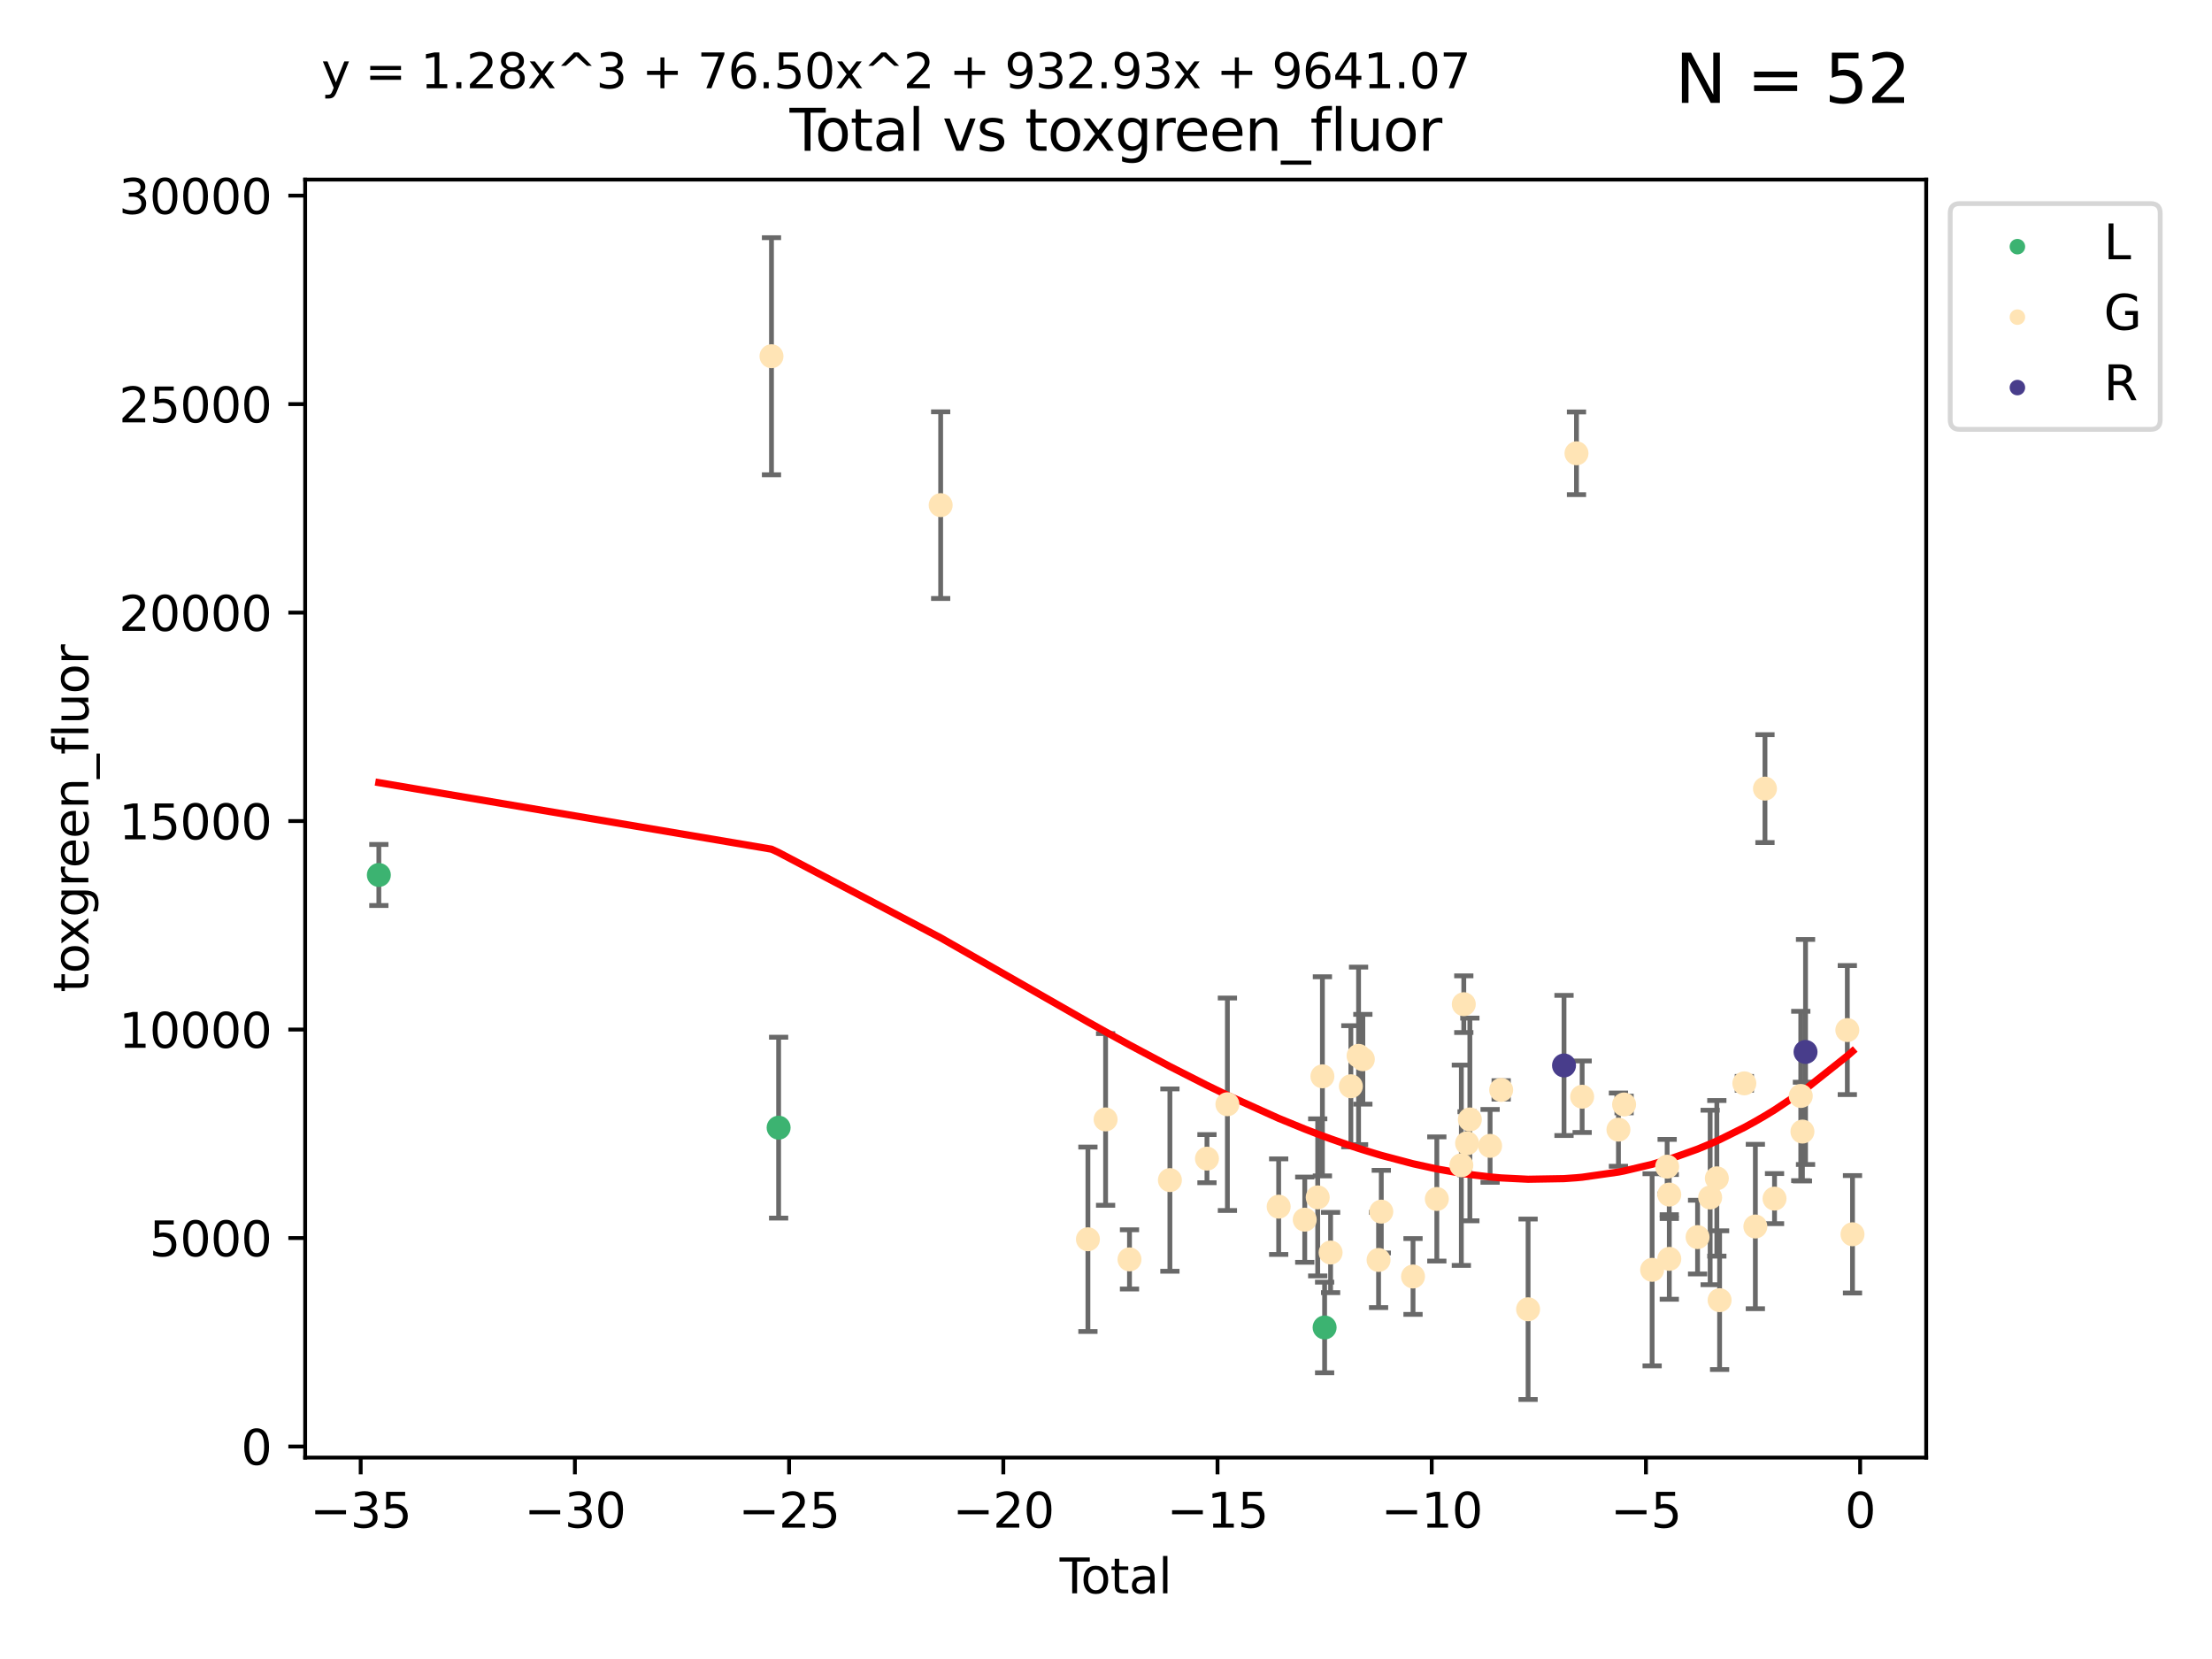 <?xml version="1.0" encoding="utf-8" standalone="no"?>
<!DOCTYPE svg PUBLIC "-//W3C//DTD SVG 1.1//EN"
  "http://www.w3.org/Graphics/SVG/1.1/DTD/svg11.dtd">
<svg xmlns:xlink="http://www.w3.org/1999/xlink" width="460.8pt" height="345.6pt" viewBox="0 0 460.8 345.6" xmlns="http://www.w3.org/2000/svg" version="1.1">
 <defs>
  <style type="text/css">*{stroke-linejoin: round; stroke-linecap: butt}</style>
 </defs>
 <g id="figure_1">
  <g id="patch_1">
   <path d="M 0 345.6 
L 460.8 345.6 
L 460.8 0 
L 0 0 
z
" style="fill: #ffffff"/>
  </g>
  <g id="axes_1">
   <g id="patch_2">
    <path d="M 63.571 303.64 
L 401.26 303.64 
L 401.26 37.411 
L 63.571 37.411 
z
" style="fill: #ffffff"/>
   </g>
   <g id="PathCollection_1">
    <defs>
     <path id="m8884554122" d="M 0 1.118 
C 0.297 1.118 0.581 1 0.791 0.791 
C 1 0.581 1.118 0.297 1.118 0 
C 1.118 -0.297 1 -0.581 0.791 -0.791 
C 0.581 -1 0.297 -1.118 0 -1.118 
C -0.297 -1.118 -0.581 -1 -0.791 -0.791 
C -1 -0.581 -1.118 -0.297 -1.118 0 
C -1.118 0.297 -1 0.581 -0.791 0.791 
C -0.581 1 -0.297 1.118 0 1.118 
z
" style="stroke: #3cb371"/>
    </defs>
    <g clip-path="url(#pf80ab2d3e7)">
     <use xlink:href="#m8884554122" x="78.921" y="182.274" style="fill: #3cb371; stroke: #3cb371"/>
     <use xlink:href="#m8884554122" x="162.201" y="234.914" style="fill: #3cb371; stroke: #3cb371"/>
     <use xlink:href="#m8884554122" x="275.942" y="276.537" style="fill: #3cb371; stroke: #3cb371"/>
    </g>
   </g>
   <g id="PathCollection_2">
    <defs>
     <path id="m1cbc0015d5" d="M 0 1.118 
C 0.297 1.118 0.581 1 0.791 0.791 
C 1 0.581 1.118 0.297 1.118 0 
C 1.118 -0.297 1 -0.581 0.791 -0.791 
C 0.581 -1 0.297 -1.118 0 -1.118 
C -0.297 -1.118 -0.581 -1 -0.791 -0.791 
C -1 -0.581 -1.118 -0.297 -1.118 0 
C -1.118 0.297 -1 0.581 -0.791 0.791 
C -0.581 1 -0.297 1.118 0 1.118 
z
" style="stroke: #ffe4b5"/>
    </defs>
    <g clip-path="url(#pf80ab2d3e7)">
     <use xlink:href="#m1cbc0015d5" x="160.714" y="74.208" style="fill: #ffe4b5; stroke: #ffe4b5"/>
     <use xlink:href="#m1cbc0015d5" x="195.959" y="105.23" style="fill: #ffe4b5; stroke: #ffe4b5"/>
     <use xlink:href="#m1cbc0015d5" x="226.634" y="258.16" style="fill: #ffe4b5; stroke: #ffe4b5"/>
     <use xlink:href="#m1cbc0015d5" x="230.316" y="233.197" style="fill: #ffe4b5; stroke: #ffe4b5"/>
     <use xlink:href="#m1cbc0015d5" x="235.295" y="262.355" style="fill: #ffe4b5; stroke: #ffe4b5"/>
     <use xlink:href="#m1cbc0015d5" x="243.713" y="245.833" style="fill: #ffe4b5; stroke: #ffe4b5"/>
     <use xlink:href="#m1cbc0015d5" x="251.433" y="241.366" style="fill: #ffe4b5; stroke: #ffe4b5"/>
     <use xlink:href="#m1cbc0015d5" x="255.691" y="230.034" style="fill: #ffe4b5; stroke: #ffe4b5"/>
     <use xlink:href="#m1cbc0015d5" x="266.372" y="251.371" style="fill: #ffe4b5; stroke: #ffe4b5"/>
     <use xlink:href="#m1cbc0015d5" x="271.803" y="254.078" style="fill: #ffe4b5; stroke: #ffe4b5"/>
     <use xlink:href="#m1cbc0015d5" x="274.503" y="249.435" style="fill: #ffe4b5; stroke: #ffe4b5"/>
     <use xlink:href="#m1cbc0015d5" x="275.482" y="224.22" style="fill: #ffe4b5; stroke: #ffe4b5"/>
     <use xlink:href="#m1cbc0015d5" x="277.188" y="260.922" style="fill: #ffe4b5; stroke: #ffe4b5"/>
     <use xlink:href="#m1cbc0015d5" x="281.41" y="226.288" style="fill: #ffe4b5; stroke: #ffe4b5"/>
     <use xlink:href="#m1cbc0015d5" x="283.014" y="219.956" style="fill: #ffe4b5; stroke: #ffe4b5"/>
     <use xlink:href="#m1cbc0015d5" x="283.907" y="220.66" style="fill: #ffe4b5; stroke: #ffe4b5"/>
     <use xlink:href="#m1cbc0015d5" x="287.182" y="262.473" style="fill: #ffe4b5; stroke: #ffe4b5"/>
     <use xlink:href="#m1cbc0015d5" x="287.748" y="252.406" style="fill: #ffe4b5; stroke: #ffe4b5"/>
     <use xlink:href="#m1cbc0015d5" x="294.358" y="265.915" style="fill: #ffe4b5; stroke: #ffe4b5"/>
     <use xlink:href="#m1cbc0015d5" x="299.317" y="249.77" style="fill: #ffe4b5; stroke: #ffe4b5"/>
     <use xlink:href="#m1cbc0015d5" x="304.426" y="242.746" style="fill: #ffe4b5; stroke: #ffe4b5"/>
     <use xlink:href="#m1cbc0015d5" x="304.935" y="209.192" style="fill: #ffe4b5; stroke: #ffe4b5"/>
     <use xlink:href="#m1cbc0015d5" x="305.623" y="238.161" style="fill: #ffe4b5; stroke: #ffe4b5"/>
     <use xlink:href="#m1cbc0015d5" x="306.199" y="233.201" style="fill: #ffe4b5; stroke: #ffe4b5"/>
     <use xlink:href="#m1cbc0015d5" x="310.416" y="238.706" style="fill: #ffe4b5; stroke: #ffe4b5"/>
     <use xlink:href="#m1cbc0015d5" x="312.721" y="227.045" style="fill: #ffe4b5; stroke: #ffe4b5"/>
     <use xlink:href="#m1cbc0015d5" x="318.328" y="272.743" style="fill: #ffe4b5; stroke: #ffe4b5"/>
     <use xlink:href="#m1cbc0015d5" x="328.411" y="94.432" style="fill: #ffe4b5; stroke: #ffe4b5"/>
     <use xlink:href="#m1cbc0015d5" x="329.592" y="228.467" style="fill: #ffe4b5; stroke: #ffe4b5"/>
     <use xlink:href="#m1cbc0015d5" x="337.151" y="235.325" style="fill: #ffe4b5; stroke: #ffe4b5"/>
     <use xlink:href="#m1cbc0015d5" x="338.328" y="230.083" style="fill: #ffe4b5; stroke: #ffe4b5"/>
     <use xlink:href="#m1cbc0015d5" x="344.169" y="264.527" style="fill: #ffe4b5; stroke: #ffe4b5"/>
     <use xlink:href="#m1cbc0015d5" x="347.297" y="243.04" style="fill: #ffe4b5; stroke: #ffe4b5"/>
     <use xlink:href="#m1cbc0015d5" x="347.735" y="248.851" style="fill: #ffe4b5; stroke: #ffe4b5"/>
     <use xlink:href="#m1cbc0015d5" x="347.744" y="262.246" style="fill: #ffe4b5; stroke: #ffe4b5"/>
     <use xlink:href="#m1cbc0015d5" x="353.636" y="257.711" style="fill: #ffe4b5; stroke: #ffe4b5"/>
     <use xlink:href="#m1cbc0015d5" x="356.257" y="249.454" style="fill: #ffe4b5; stroke: #ffe4b5"/>
     <use xlink:href="#m1cbc0015d5" x="357.648" y="245.466" style="fill: #ffe4b5; stroke: #ffe4b5"/>
     <use xlink:href="#m1cbc0015d5" x="358.225" y="270.848" style="fill: #ffe4b5; stroke: #ffe4b5"/>
     <use xlink:href="#m1cbc0015d5" x="363.379" y="225.684" style="fill: #ffe4b5; stroke: #ffe4b5"/>
     <use xlink:href="#m1cbc0015d5" x="365.674" y="255.503" style="fill: #ffe4b5; stroke: #ffe4b5"/>
     <use xlink:href="#m1cbc0015d5" x="367.676" y="164.284" style="fill: #ffe4b5; stroke: #ffe4b5"/>
     <use xlink:href="#m1cbc0015d5" x="369.667" y="249.691" style="fill: #ffe4b5; stroke: #ffe4b5"/>
     <use xlink:href="#m1cbc0015d5" x="375.136" y="228.311" style="fill: #ffe4b5; stroke: #ffe4b5"/>
     <use xlink:href="#m1cbc0015d5" x="375.48" y="235.728" style="fill: #ffe4b5; stroke: #ffe4b5"/>
     <use xlink:href="#m1cbc0015d5" x="384.832" y="214.584" style="fill: #ffe4b5; stroke: #ffe4b5"/>
     <use xlink:href="#m1cbc0015d5" x="385.911" y="257.123" style="fill: #ffe4b5; stroke: #ffe4b5"/>
    </g>
   </g>
   <g id="PathCollection_3">
    <defs>
     <path id="m1c0132f795" d="M 0 1.118 
C 0.297 1.118 0.581 1 0.791 0.791 
C 1 0.581 1.118 0.297 1.118 0 
C 1.118 -0.297 1 -0.581 0.791 -0.791 
C 0.581 -1 0.297 -1.118 0 -1.118 
C -0.297 -1.118 -0.581 -1 -0.791 -0.791 
C -1 -0.581 -1.118 -0.297 -1.118 0 
C -1.118 0.297 -1 0.581 -0.791 0.791 
C -0.581 1 -0.297 1.118 0 1.118 
z
" style="stroke: #483d8b"/>
    </defs>
    <g clip-path="url(#pf80ab2d3e7)">
     <use xlink:href="#m1c0132f795" x="325.813" y="221.954" style="fill: #483d8b; stroke: #483d8b"/>
     <use xlink:href="#m1c0132f795" x="376.126" y="219.142" style="fill: #483d8b; stroke: #483d8b"/>
    </g>
   </g>
   <g id="matplotlib.axis_1">
    <g id="xtick_1">
     <g id="line2d_1">
      <defs>
       <path id="mc978966db0" d="M 0 0 
L 0 3.5 
" style="stroke: #000000; stroke-width: 0.8"/>
      </defs>
      <g>
       <use xlink:href="#mc978966db0" x="75.138" y="303.64" style="stroke: #000000; stroke-width: 0.8"/>
      </g>
     </g>
     <g id="text_1">
      <!-- −35 -->
      <g transform="translate(64.586 318.238)scale(0.1 -0.1)">
       <defs>
        <path id="DejaVuSans-2212" d="M 678 2272 
L 4684 2272 
L 4684 1741 
L 678 1741 
L 678 2272 
z
" transform="scale(0.016)"/>
        <path id="DejaVuSans-33" d="M 2597 2516 
Q 3050 2419 3304 2112 
Q 3559 1806 3559 1356 
Q 3559 666 3084 287 
Q 2609 -91 1734 -91 
Q 1441 -91 1130 -33 
Q 819 25 488 141 
L 488 750 
Q 750 597 1062 519 
Q 1375 441 1716 441 
Q 2309 441 2620 675 
Q 2931 909 2931 1356 
Q 2931 1769 2642 2001 
Q 2353 2234 1838 2234 
L 1294 2234 
L 1294 2753 
L 1863 2753 
Q 2328 2753 2575 2939 
Q 2822 3125 2822 3475 
Q 2822 3834 2567 4026 
Q 2313 4219 1838 4219 
Q 1578 4219 1281 4162 
Q 984 4106 628 3988 
L 628 4550 
Q 988 4650 1302 4700 
Q 1616 4750 1894 4750 
Q 2613 4750 3031 4423 
Q 3450 4097 3450 3541 
Q 3450 3153 3228 2886 
Q 3006 2619 2597 2516 
z
" transform="scale(0.016)"/>
        <path id="DejaVuSans-35" d="M 691 4666 
L 3169 4666 
L 3169 4134 
L 1269 4134 
L 1269 2991 
Q 1406 3038 1543 3061 
Q 1681 3084 1819 3084 
Q 2600 3084 3056 2656 
Q 3513 2228 3513 1497 
Q 3513 744 3044 326 
Q 2575 -91 1722 -91 
Q 1428 -91 1123 -41 
Q 819 9 494 109 
L 494 744 
Q 775 591 1075 516 
Q 1375 441 1709 441 
Q 2250 441 2565 725 
Q 2881 1009 2881 1497 
Q 2881 1984 2565 2268 
Q 2250 2553 1709 2553 
Q 1456 2553 1204 2497 
Q 953 2441 691 2322 
L 691 4666 
z
" transform="scale(0.016)"/>
       </defs>
       <use xlink:href="#DejaVuSans-2212"/>
       <use xlink:href="#DejaVuSans-33" x="83.789"/>
       <use xlink:href="#DejaVuSans-35" x="147.412"/>
      </g>
     </g>
    </g>
    <g id="xtick_2">
     <g id="line2d_2">
      <g>
       <use xlink:href="#mc978966db0" x="119.762" y="303.64" style="stroke: #000000; stroke-width: 0.8"/>
      </g>
     </g>
     <g id="text_2">
      <!-- −30 -->
      <g transform="translate(109.209 318.238)scale(0.1 -0.1)">
       <defs>
        <path id="DejaVuSans-30" d="M 2034 4250 
Q 1547 4250 1301 3770 
Q 1056 3291 1056 2328 
Q 1056 1369 1301 889 
Q 1547 409 2034 409 
Q 2525 409 2770 889 
Q 3016 1369 3016 2328 
Q 3016 3291 2770 3770 
Q 2525 4250 2034 4250 
z
M 2034 4750 
Q 2819 4750 3233 4129 
Q 3647 3509 3647 2328 
Q 3647 1150 3233 529 
Q 2819 -91 2034 -91 
Q 1250 -91 836 529 
Q 422 1150 422 2328 
Q 422 3509 836 4129 
Q 1250 4750 2034 4750 
z
" transform="scale(0.016)"/>
       </defs>
       <use xlink:href="#DejaVuSans-2212"/>
       <use xlink:href="#DejaVuSans-33" x="83.789"/>
       <use xlink:href="#DejaVuSans-30" x="147.412"/>
      </g>
     </g>
    </g>
    <g id="xtick_3">
     <g id="line2d_3">
      <g>
       <use xlink:href="#mc978966db0" x="164.385" y="303.64" style="stroke: #000000; stroke-width: 0.8"/>
      </g>
     </g>
     <g id="text_3">
      <!-- −25 -->
      <g transform="translate(153.833 318.238)scale(0.1 -0.1)">
       <defs>
        <path id="DejaVuSans-32" d="M 1228 531 
L 3431 531 
L 3431 0 
L 469 0 
L 469 531 
Q 828 903 1448 1529 
Q 2069 2156 2228 2338 
Q 2531 2678 2651 2914 
Q 2772 3150 2772 3378 
Q 2772 3750 2511 3984 
Q 2250 4219 1831 4219 
Q 1534 4219 1204 4116 
Q 875 4013 500 3803 
L 500 4441 
Q 881 4594 1212 4672 
Q 1544 4750 1819 4750 
Q 2544 4750 2975 4387 
Q 3406 4025 3406 3419 
Q 3406 3131 3298 2873 
Q 3191 2616 2906 2266 
Q 2828 2175 2409 1742 
Q 1991 1309 1228 531 
z
" transform="scale(0.016)"/>
       </defs>
       <use xlink:href="#DejaVuSans-2212"/>
       <use xlink:href="#DejaVuSans-32" x="83.789"/>
       <use xlink:href="#DejaVuSans-35" x="147.412"/>
      </g>
     </g>
    </g>
    <g id="xtick_4">
     <g id="line2d_4">
      <g>
       <use xlink:href="#mc978966db0" x="209.008" y="303.64" style="stroke: #000000; stroke-width: 0.8"/>
      </g>
     </g>
     <g id="text_4">
      <!-- −20 -->
      <g transform="translate(198.456 318.238)scale(0.1 -0.1)">
       <use xlink:href="#DejaVuSans-2212"/>
       <use xlink:href="#DejaVuSans-32" x="83.789"/>
       <use xlink:href="#DejaVuSans-30" x="147.412"/>
      </g>
     </g>
    </g>
    <g id="xtick_5">
     <g id="line2d_5">
      <g>
       <use xlink:href="#mc978966db0" x="253.632" y="303.64" style="stroke: #000000; stroke-width: 0.8"/>
      </g>
     </g>
     <g id="text_5">
      <!-- −15 -->
      <g transform="translate(243.079 318.238)scale(0.1 -0.1)">
       <defs>
        <path id="DejaVuSans-31" d="M 794 531 
L 1825 531 
L 1825 4091 
L 703 3866 
L 703 4441 
L 1819 4666 
L 2450 4666 
L 2450 531 
L 3481 531 
L 3481 0 
L 794 0 
L 794 531 
z
" transform="scale(0.016)"/>
       </defs>
       <use xlink:href="#DejaVuSans-2212"/>
       <use xlink:href="#DejaVuSans-31" x="83.789"/>
       <use xlink:href="#DejaVuSans-35" x="147.412"/>
      </g>
     </g>
    </g>
    <g id="xtick_6">
     <g id="line2d_6">
      <g>
       <use xlink:href="#mc978966db0" x="298.255" y="303.64" style="stroke: #000000; stroke-width: 0.8"/>
      </g>
     </g>
     <g id="text_6">
      <!-- −10 -->
      <g transform="translate(287.703 318.238)scale(0.1 -0.1)">
       <use xlink:href="#DejaVuSans-2212"/>
       <use xlink:href="#DejaVuSans-31" x="83.789"/>
       <use xlink:href="#DejaVuSans-30" x="147.412"/>
      </g>
     </g>
    </g>
    <g id="xtick_7">
     <g id="line2d_7">
      <g>
       <use xlink:href="#mc978966db0" x="342.878" y="303.64" style="stroke: #000000; stroke-width: 0.8"/>
      </g>
     </g>
     <g id="text_7">
      <!-- −5 -->
      <g transform="translate(335.507 318.238)scale(0.1 -0.1)">
       <use xlink:href="#DejaVuSans-2212"/>
       <use xlink:href="#DejaVuSans-35" x="83.789"/>
      </g>
     </g>
    </g>
    <g id="xtick_8">
     <g id="line2d_8">
      <g>
       <use xlink:href="#mc978966db0" x="387.502" y="303.64" style="stroke: #000000; stroke-width: 0.8"/>
      </g>
     </g>
     <g id="text_8">
      <!-- 0 -->
      <g transform="translate(384.32 318.238)scale(0.1 -0.1)">
       <use xlink:href="#DejaVuSans-30"/>
      </g>
     </g>
    </g>
    <g id="text_9">
     <!-- Total -->
     <g transform="translate(220.739 331.917)scale(0.1 -0.1)">
      <defs>
       <path id="DejaVuSans-54" d="M -19 4666 
L 3928 4666 
L 3928 4134 
L 2272 4134 
L 2272 0 
L 1638 0 
L 1638 4134 
L -19 4134 
L -19 4666 
z
" transform="scale(0.016)"/>
       <path id="DejaVuSans-6f" d="M 1959 3097 
Q 1497 3097 1228 2736 
Q 959 2375 959 1747 
Q 959 1119 1226 758 
Q 1494 397 1959 397 
Q 2419 397 2687 759 
Q 2956 1122 2956 1747 
Q 2956 2369 2687 2733 
Q 2419 3097 1959 3097 
z
M 1959 3584 
Q 2709 3584 3137 3096 
Q 3566 2609 3566 1747 
Q 3566 888 3137 398 
Q 2709 -91 1959 -91 
Q 1206 -91 779 398 
Q 353 888 353 1747 
Q 353 2609 779 3096 
Q 1206 3584 1959 3584 
z
" transform="scale(0.016)"/>
       <path id="DejaVuSans-74" d="M 1172 4494 
L 1172 3500 
L 2356 3500 
L 2356 3053 
L 1172 3053 
L 1172 1153 
Q 1172 725 1289 603 
Q 1406 481 1766 481 
L 2356 481 
L 2356 0 
L 1766 0 
Q 1100 0 847 248 
Q 594 497 594 1153 
L 594 3053 
L 172 3053 
L 172 3500 
L 594 3500 
L 594 4494 
L 1172 4494 
z
" transform="scale(0.016)"/>
       <path id="DejaVuSans-61" d="M 2194 1759 
Q 1497 1759 1228 1600 
Q 959 1441 959 1056 
Q 959 750 1161 570 
Q 1363 391 1709 391 
Q 2188 391 2477 730 
Q 2766 1069 2766 1631 
L 2766 1759 
L 2194 1759 
z
M 3341 1997 
L 3341 0 
L 2766 0 
L 2766 531 
Q 2569 213 2275 61 
Q 1981 -91 1556 -91 
Q 1019 -91 701 211 
Q 384 513 384 1019 
Q 384 1609 779 1909 
Q 1175 2209 1959 2209 
L 2766 2209 
L 2766 2266 
Q 2766 2663 2505 2880 
Q 2244 3097 1772 3097 
Q 1472 3097 1187 3025 
Q 903 2953 641 2809 
L 641 3341 
Q 956 3463 1253 3523 
Q 1550 3584 1831 3584 
Q 2591 3584 2966 3190 
Q 3341 2797 3341 1997 
z
" transform="scale(0.016)"/>
       <path id="DejaVuSans-6c" d="M 603 4863 
L 1178 4863 
L 1178 0 
L 603 0 
L 603 4863 
z
" transform="scale(0.016)"/>
      </defs>
      <use xlink:href="#DejaVuSans-54"/>
      <use xlink:href="#DejaVuSans-6f" x="44.084"/>
      <use xlink:href="#DejaVuSans-74" x="105.266"/>
      <use xlink:href="#DejaVuSans-61" x="144.475"/>
      <use xlink:href="#DejaVuSans-6c" x="205.754"/>
     </g>
    </g>
   </g>
   <g id="matplotlib.axis_2">
    <g id="ytick_1">
     <g id="line2d_9">
      <defs>
       <path id="m3aac710ed1" d="M 0 0 
L -3.5 0 
" style="stroke: #000000; stroke-width: 0.8"/>
      </defs>
      <g>
       <use xlink:href="#m3aac710ed1" x="63.571" y="301.335" style="stroke: #000000; stroke-width: 0.8"/>
      </g>
     </g>
     <g id="text_10">
      <!-- 0 -->
      <g transform="translate(50.209 305.134)scale(0.1 -0.1)">
       <use xlink:href="#DejaVuSans-30"/>
      </g>
     </g>
    </g>
    <g id="ytick_2">
     <g id="line2d_10">
      <g>
       <use xlink:href="#m3aac710ed1" x="63.571" y="257.905" style="stroke: #000000; stroke-width: 0.8"/>
      </g>
     </g>
     <g id="text_11">
      <!-- 5000 -->
      <g transform="translate(31.121 261.704)scale(0.1 -0.1)">
       <use xlink:href="#DejaVuSans-35"/>
       <use xlink:href="#DejaVuSans-30" x="63.623"/>
       <use xlink:href="#DejaVuSans-30" x="127.246"/>
       <use xlink:href="#DejaVuSans-30" x="190.869"/>
      </g>
     </g>
    </g>
    <g id="ytick_3">
     <g id="line2d_11">
      <g>
       <use xlink:href="#m3aac710ed1" x="63.571" y="214.475" style="stroke: #000000; stroke-width: 0.8"/>
      </g>
     </g>
     <g id="text_12">
      <!-- 10000 -->
      <g transform="translate(24.759 218.275)scale(0.1 -0.1)">
       <use xlink:href="#DejaVuSans-31"/>
       <use xlink:href="#DejaVuSans-30" x="63.623"/>
       <use xlink:href="#DejaVuSans-30" x="127.246"/>
       <use xlink:href="#DejaVuSans-30" x="190.869"/>
       <use xlink:href="#DejaVuSans-30" x="254.492"/>
      </g>
     </g>
    </g>
    <g id="ytick_4">
     <g id="line2d_12">
      <g>
       <use xlink:href="#m3aac710ed1" x="63.571" y="171.046" style="stroke: #000000; stroke-width: 0.8"/>
      </g>
     </g>
     <g id="text_13">
      <!-- 15000 -->
      <g transform="translate(24.759 174.845)scale(0.1 -0.1)">
       <use xlink:href="#DejaVuSans-31"/>
       <use xlink:href="#DejaVuSans-35" x="63.623"/>
       <use xlink:href="#DejaVuSans-30" x="127.246"/>
       <use xlink:href="#DejaVuSans-30" x="190.869"/>
       <use xlink:href="#DejaVuSans-30" x="254.492"/>
      </g>
     </g>
    </g>
    <g id="ytick_5">
     <g id="line2d_13">
      <g>
       <use xlink:href="#m3aac710ed1" x="63.571" y="127.616" style="stroke: #000000; stroke-width: 0.8"/>
      </g>
     </g>
     <g id="text_14">
      <!-- 20000 -->
      <g transform="translate(24.759 131.415)scale(0.1 -0.1)">
       <use xlink:href="#DejaVuSans-32"/>
       <use xlink:href="#DejaVuSans-30" x="63.623"/>
       <use xlink:href="#DejaVuSans-30" x="127.246"/>
       <use xlink:href="#DejaVuSans-30" x="190.869"/>
       <use xlink:href="#DejaVuSans-30" x="254.492"/>
      </g>
     </g>
    </g>
    <g id="ytick_6">
     <g id="line2d_14">
      <g>
       <use xlink:href="#m3aac710ed1" x="63.571" y="84.186" style="stroke: #000000; stroke-width: 0.8"/>
      </g>
     </g>
     <g id="text_15">
      <!-- 25000 -->
      <g transform="translate(24.759 87.985)scale(0.1 -0.1)">
       <use xlink:href="#DejaVuSans-32"/>
       <use xlink:href="#DejaVuSans-35" x="63.623"/>
       <use xlink:href="#DejaVuSans-30" x="127.246"/>
       <use xlink:href="#DejaVuSans-30" x="190.869"/>
       <use xlink:href="#DejaVuSans-30" x="254.492"/>
      </g>
     </g>
    </g>
    <g id="ytick_7">
     <g id="line2d_15">
      <g>
       <use xlink:href="#m3aac710ed1" x="63.571" y="40.757" style="stroke: #000000; stroke-width: 0.8"/>
      </g>
     </g>
     <g id="text_16">
      <!-- 30000 -->
      <g transform="translate(24.759 44.556)scale(0.1 -0.1)">
       <use xlink:href="#DejaVuSans-33"/>
       <use xlink:href="#DejaVuSans-30" x="63.623"/>
       <use xlink:href="#DejaVuSans-30" x="127.246"/>
       <use xlink:href="#DejaVuSans-30" x="190.869"/>
       <use xlink:href="#DejaVuSans-30" x="254.492"/>
      </g>
     </g>
    </g>
    <g id="text_17">
     <!-- toxgreen_fluor -->
     <g transform="translate(18.401 206.72)rotate(-90)scale(0.1 -0.1)">
      <defs>
       <path id="DejaVuSans-78" d="M 3513 3500 
L 2247 1797 
L 3578 0 
L 2900 0 
L 1881 1375 
L 863 0 
L 184 0 
L 1544 1831 
L 300 3500 
L 978 3500 
L 1906 2253 
L 2834 3500 
L 3513 3500 
z
" transform="scale(0.016)"/>
       <path id="DejaVuSans-67" d="M 2906 1791 
Q 2906 2416 2648 2759 
Q 2391 3103 1925 3103 
Q 1463 3103 1205 2759 
Q 947 2416 947 1791 
Q 947 1169 1205 825 
Q 1463 481 1925 481 
Q 2391 481 2648 825 
Q 2906 1169 2906 1791 
z
M 3481 434 
Q 3481 -459 3084 -895 
Q 2688 -1331 1869 -1331 
Q 1566 -1331 1297 -1286 
Q 1028 -1241 775 -1147 
L 775 -588 
Q 1028 -725 1275 -790 
Q 1522 -856 1778 -856 
Q 2344 -856 2625 -561 
Q 2906 -266 2906 331 
L 2906 616 
Q 2728 306 2450 153 
Q 2172 0 1784 0 
Q 1141 0 747 490 
Q 353 981 353 1791 
Q 353 2603 747 3093 
Q 1141 3584 1784 3584 
Q 2172 3584 2450 3431 
Q 2728 3278 2906 2969 
L 2906 3500 
L 3481 3500 
L 3481 434 
z
" transform="scale(0.016)"/>
       <path id="DejaVuSans-72" d="M 2631 2963 
Q 2534 3019 2420 3045 
Q 2306 3072 2169 3072 
Q 1681 3072 1420 2755 
Q 1159 2438 1159 1844 
L 1159 0 
L 581 0 
L 581 3500 
L 1159 3500 
L 1159 2956 
Q 1341 3275 1631 3429 
Q 1922 3584 2338 3584 
Q 2397 3584 2469 3576 
Q 2541 3569 2628 3553 
L 2631 2963 
z
" transform="scale(0.016)"/>
       <path id="DejaVuSans-65" d="M 3597 1894 
L 3597 1613 
L 953 1613 
Q 991 1019 1311 708 
Q 1631 397 2203 397 
Q 2534 397 2845 478 
Q 3156 559 3463 722 
L 3463 178 
Q 3153 47 2828 -22 
Q 2503 -91 2169 -91 
Q 1331 -91 842 396 
Q 353 884 353 1716 
Q 353 2575 817 3079 
Q 1281 3584 2069 3584 
Q 2775 3584 3186 3129 
Q 3597 2675 3597 1894 
z
M 3022 2063 
Q 3016 2534 2758 2815 
Q 2500 3097 2075 3097 
Q 1594 3097 1305 2825 
Q 1016 2553 972 2059 
L 3022 2063 
z
" transform="scale(0.016)"/>
       <path id="DejaVuSans-6e" d="M 3513 2113 
L 3513 0 
L 2938 0 
L 2938 2094 
Q 2938 2591 2744 2837 
Q 2550 3084 2163 3084 
Q 1697 3084 1428 2787 
Q 1159 2491 1159 1978 
L 1159 0 
L 581 0 
L 581 3500 
L 1159 3500 
L 1159 2956 
Q 1366 3272 1645 3428 
Q 1925 3584 2291 3584 
Q 2894 3584 3203 3211 
Q 3513 2838 3513 2113 
z
" transform="scale(0.016)"/>
       <path id="DejaVuSans-5f" d="M 3263 -1063 
L 3263 -1509 
L -63 -1509 
L -63 -1063 
L 3263 -1063 
z
" transform="scale(0.016)"/>
       <path id="DejaVuSans-66" d="M 2375 4863 
L 2375 4384 
L 1825 4384 
Q 1516 4384 1395 4259 
Q 1275 4134 1275 3809 
L 1275 3500 
L 2222 3500 
L 2222 3053 
L 1275 3053 
L 1275 0 
L 697 0 
L 697 3053 
L 147 3053 
L 147 3500 
L 697 3500 
L 697 3744 
Q 697 4328 969 4595 
Q 1241 4863 1831 4863 
L 2375 4863 
z
" transform="scale(0.016)"/>
       <path id="DejaVuSans-75" d="M 544 1381 
L 544 3500 
L 1119 3500 
L 1119 1403 
Q 1119 906 1312 657 
Q 1506 409 1894 409 
Q 2359 409 2629 706 
Q 2900 1003 2900 1516 
L 2900 3500 
L 3475 3500 
L 3475 0 
L 2900 0 
L 2900 538 
Q 2691 219 2414 64 
Q 2138 -91 1772 -91 
Q 1169 -91 856 284 
Q 544 659 544 1381 
z
M 1991 3584 
L 1991 3584 
z
" transform="scale(0.016)"/>
      </defs>
      <use xlink:href="#DejaVuSans-74"/>
      <use xlink:href="#DejaVuSans-6f" x="39.209"/>
      <use xlink:href="#DejaVuSans-78" x="97.266"/>
      <use xlink:href="#DejaVuSans-67" x="156.445"/>
      <use xlink:href="#DejaVuSans-72" x="219.922"/>
      <use xlink:href="#DejaVuSans-65" x="258.785"/>
      <use xlink:href="#DejaVuSans-65" x="320.309"/>
      <use xlink:href="#DejaVuSans-6e" x="381.832"/>
      <use xlink:href="#DejaVuSans-5f" x="445.211"/>
      <use xlink:href="#DejaVuSans-66" x="495.211"/>
      <use xlink:href="#DejaVuSans-6c" x="530.416"/>
      <use xlink:href="#DejaVuSans-75" x="558.199"/>
      <use xlink:href="#DejaVuSans-6f" x="621.578"/>
      <use xlink:href="#DejaVuSans-72" x="682.76"/>
     </g>
    </g>
   </g>
   <g id="LineCollection_1">
    <path d="M 78.921 188.633 
L 78.921 175.915 
" clip-path="url(#pf80ab2d3e7)" style="fill: none; stroke: #696969"/>
    <path d="M 162.201 253.754 
L 162.201 216.074 
" clip-path="url(#pf80ab2d3e7)" style="fill: none; stroke: #696969"/>
    <path d="M 275.942 285.973 
L 275.942 267.101 
" clip-path="url(#pf80ab2d3e7)" style="fill: none; stroke: #696969"/>
   </g>
   <g id="line2d_16">
    <defs>
     <path id="mb86a9d65c0" d="M 2 0 
L -2 -0 
" style="stroke: #696969"/>
    </defs>
    <g clip-path="url(#pf80ab2d3e7)">
     <use xlink:href="#mb86a9d65c0" x="78.921" y="188.633" style="fill: #696969; stroke: #696969"/>
     <use xlink:href="#mb86a9d65c0" x="162.201" y="253.754" style="fill: #696969; stroke: #696969"/>
     <use xlink:href="#mb86a9d65c0" x="275.942" y="285.973" style="fill: #696969; stroke: #696969"/>
    </g>
   </g>
   <g id="line2d_17">
    <g clip-path="url(#pf80ab2d3e7)">
     <use xlink:href="#mb86a9d65c0" x="78.921" y="175.915" style="fill: #696969; stroke: #696969"/>
     <use xlink:href="#mb86a9d65c0" x="162.201" y="216.074" style="fill: #696969; stroke: #696969"/>
     <use xlink:href="#mb86a9d65c0" x="275.942" y="267.101" style="fill: #696969; stroke: #696969"/>
    </g>
   </g>
   <g id="LineCollection_2">
    <path d="M 160.714 98.904 
L 160.714 49.513 
" clip-path="url(#pf80ab2d3e7)" style="fill: none; stroke: #696969"/>
    <path d="M 195.959 124.674 
L 195.959 85.787 
" clip-path="url(#pf80ab2d3e7)" style="fill: none; stroke: #696969"/>
    <path d="M 226.634 277.367 
L 226.634 238.952 
" clip-path="url(#pf80ab2d3e7)" style="fill: none; stroke: #696969"/>
    <path d="M 230.316 251.079 
L 230.316 215.315 
" clip-path="url(#pf80ab2d3e7)" style="fill: none; stroke: #696969"/>
    <path d="M 235.295 268.526 
L 235.295 256.183 
" clip-path="url(#pf80ab2d3e7)" style="fill: none; stroke: #696969"/>
    <path d="M 243.713 264.821 
L 243.713 226.845 
" clip-path="url(#pf80ab2d3e7)" style="fill: none; stroke: #696969"/>
    <path d="M 251.433 246.382 
L 251.433 236.35 
" clip-path="url(#pf80ab2d3e7)" style="fill: none; stroke: #696969"/>
    <path d="M 255.691 252.165 
L 255.691 207.904 
" clip-path="url(#pf80ab2d3e7)" style="fill: none; stroke: #696969"/>
    <path d="M 266.372 261.325 
L 266.372 241.418 
" clip-path="url(#pf80ab2d3e7)" style="fill: none; stroke: #696969"/>
    <path d="M 271.803 262.958 
L 271.803 245.199 
" clip-path="url(#pf80ab2d3e7)" style="fill: none; stroke: #696969"/>
    <path d="M 274.503 265.798 
L 274.503 233.072 
" clip-path="url(#pf80ab2d3e7)" style="fill: none; stroke: #696969"/>
    <path d="M 275.482 244.963 
L 275.482 203.477 
" clip-path="url(#pf80ab2d3e7)" style="fill: none; stroke: #696969"/>
    <path d="M 277.188 269.281 
L 277.188 252.563 
" clip-path="url(#pf80ab2d3e7)" style="fill: none; stroke: #696969"/>
    <path d="M 281.41 238.906 
L 281.41 213.67 
" clip-path="url(#pf80ab2d3e7)" style="fill: none; stroke: #696969"/>
    <path d="M 283.014 238.448 
L 283.014 201.464 
" clip-path="url(#pf80ab2d3e7)" style="fill: none; stroke: #696969"/>
    <path d="M 283.907 230.012 
L 283.907 211.309 
" clip-path="url(#pf80ab2d3e7)" style="fill: none; stroke: #696969"/>
    <path d="M 287.182 272.395 
L 287.182 252.552 
" clip-path="url(#pf80ab2d3e7)" style="fill: none; stroke: #696969"/>
    <path d="M 287.748 261.014 
L 287.748 243.798 
" clip-path="url(#pf80ab2d3e7)" style="fill: none; stroke: #696969"/>
    <path d="M 294.358 273.809 
L 294.358 258.021 
" clip-path="url(#pf80ab2d3e7)" style="fill: none; stroke: #696969"/>
    <path d="M 299.317 262.702 
L 299.317 236.837 
" clip-path="url(#pf80ab2d3e7)" style="fill: none; stroke: #696969"/>
    <path d="M 304.426 263.611 
L 304.426 221.882 
" clip-path="url(#pf80ab2d3e7)" style="fill: none; stroke: #696969"/>
    <path d="M 304.935 215.095 
L 304.935 203.288 
" clip-path="url(#pf80ab2d3e7)" style="fill: none; stroke: #696969"/>
    <path d="M 305.623 244.73 
L 305.623 231.591 
" clip-path="url(#pf80ab2d3e7)" style="fill: none; stroke: #696969"/>
    <path d="M 306.199 254.312 
L 306.199 212.089 
" clip-path="url(#pf80ab2d3e7)" style="fill: none; stroke: #696969"/>
    <path d="M 310.416 246.29 
L 310.416 231.121 
" clip-path="url(#pf80ab2d3e7)" style="fill: none; stroke: #696969"/>
    <path d="M 312.721 228.967 
L 312.721 225.123 
" clip-path="url(#pf80ab2d3e7)" style="fill: none; stroke: #696969"/>
    <path d="M 318.328 291.539 
L 318.328 253.947 
" clip-path="url(#pf80ab2d3e7)" style="fill: none; stroke: #696969"/>
    <path d="M 328.411 103.045 
L 328.411 85.818 
" clip-path="url(#pf80ab2d3e7)" style="fill: none; stroke: #696969"/>
    <path d="M 329.592 235.916 
L 329.592 221.019 
" clip-path="url(#pf80ab2d3e7)" style="fill: none; stroke: #696969"/>
    <path d="M 337.151 242.952 
L 337.151 227.697 
" clip-path="url(#pf80ab2d3e7)" style="fill: none; stroke: #696969"/>
    <path d="M 338.328 231.824 
L 338.328 228.342 
" clip-path="url(#pf80ab2d3e7)" style="fill: none; stroke: #696969"/>
    <path d="M 344.169 284.538 
L 344.169 244.516 
" clip-path="url(#pf80ab2d3e7)" style="fill: none; stroke: #696969"/>
    <path d="M 347.297 248.728 
L 347.297 237.353 
" clip-path="url(#pf80ab2d3e7)" style="fill: none; stroke: #696969"/>
    <path d="M 347.735 253.038 
L 347.735 244.665 
" clip-path="url(#pf80ab2d3e7)" style="fill: none; stroke: #696969"/>
    <path d="M 347.744 270.657 
L 347.744 253.834 
" clip-path="url(#pf80ab2d3e7)" style="fill: none; stroke: #696969"/>
    <path d="M 353.636 265.392 
L 353.636 250.03 
" clip-path="url(#pf80ab2d3e7)" style="fill: none; stroke: #696969"/>
    <path d="M 356.257 267.629 
L 356.257 231.279 
" clip-path="url(#pf80ab2d3e7)" style="fill: none; stroke: #696969"/>
    <path d="M 357.648 261.673 
L 357.648 229.259 
" clip-path="url(#pf80ab2d3e7)" style="fill: none; stroke: #696969"/>
    <path d="M 358.225 285.299 
L 358.225 256.398 
" clip-path="url(#pf80ab2d3e7)" style="fill: none; stroke: #696969"/>
    <path d="M 363.379 227.125 
L 363.379 224.243 
" clip-path="url(#pf80ab2d3e7)" style="fill: none; stroke: #696969"/>
    <path d="M 365.674 272.624 
L 365.674 238.382 
" clip-path="url(#pf80ab2d3e7)" style="fill: none; stroke: #696969"/>
    <path d="M 367.676 175.52 
L 367.676 153.047 
" clip-path="url(#pf80ab2d3e7)" style="fill: none; stroke: #696969"/>
    <path d="M 369.667 254.905 
L 369.667 244.477 
" clip-path="url(#pf80ab2d3e7)" style="fill: none; stroke: #696969"/>
    <path d="M 375.136 245.954 
L 375.136 210.668 
" clip-path="url(#pf80ab2d3e7)" style="fill: none; stroke: #696969"/>
    <path d="M 375.48 246.008 
L 375.48 225.448 
" clip-path="url(#pf80ab2d3e7)" style="fill: none; stroke: #696969"/>
    <path d="M 384.832 228.025 
L 384.832 201.143 
" clip-path="url(#pf80ab2d3e7)" style="fill: none; stroke: #696969"/>
    <path d="M 385.911 269.354 
L 385.911 244.892 
" clip-path="url(#pf80ab2d3e7)" style="fill: none; stroke: #696969"/>
   </g>
   <g id="line2d_18">
    <g clip-path="url(#pf80ab2d3e7)">
     <use xlink:href="#mb86a9d65c0" x="160.714" y="98.904" style="fill: #696969; stroke: #696969"/>
     <use xlink:href="#mb86a9d65c0" x="195.959" y="124.674" style="fill: #696969; stroke: #696969"/>
     <use xlink:href="#mb86a9d65c0" x="226.634" y="277.367" style="fill: #696969; stroke: #696969"/>
     <use xlink:href="#mb86a9d65c0" x="230.316" y="251.079" style="fill: #696969; stroke: #696969"/>
     <use xlink:href="#mb86a9d65c0" x="235.295" y="268.526" style="fill: #696969; stroke: #696969"/>
     <use xlink:href="#mb86a9d65c0" x="243.713" y="264.821" style="fill: #696969; stroke: #696969"/>
     <use xlink:href="#mb86a9d65c0" x="251.433" y="246.382" style="fill: #696969; stroke: #696969"/>
     <use xlink:href="#mb86a9d65c0" x="255.691" y="252.165" style="fill: #696969; stroke: #696969"/>
     <use xlink:href="#mb86a9d65c0" x="266.372" y="261.325" style="fill: #696969; stroke: #696969"/>
     <use xlink:href="#mb86a9d65c0" x="271.803" y="262.958" style="fill: #696969; stroke: #696969"/>
     <use xlink:href="#mb86a9d65c0" x="274.503" y="265.798" style="fill: #696969; stroke: #696969"/>
     <use xlink:href="#mb86a9d65c0" x="275.482" y="244.963" style="fill: #696969; stroke: #696969"/>
     <use xlink:href="#mb86a9d65c0" x="277.188" y="269.281" style="fill: #696969; stroke: #696969"/>
     <use xlink:href="#mb86a9d65c0" x="281.41" y="238.906" style="fill: #696969; stroke: #696969"/>
     <use xlink:href="#mb86a9d65c0" x="283.014" y="238.448" style="fill: #696969; stroke: #696969"/>
     <use xlink:href="#mb86a9d65c0" x="283.907" y="230.012" style="fill: #696969; stroke: #696969"/>
     <use xlink:href="#mb86a9d65c0" x="287.182" y="272.395" style="fill: #696969; stroke: #696969"/>
     <use xlink:href="#mb86a9d65c0" x="287.748" y="261.014" style="fill: #696969; stroke: #696969"/>
     <use xlink:href="#mb86a9d65c0" x="294.358" y="273.809" style="fill: #696969; stroke: #696969"/>
     <use xlink:href="#mb86a9d65c0" x="299.317" y="262.702" style="fill: #696969; stroke: #696969"/>
     <use xlink:href="#mb86a9d65c0" x="304.426" y="263.611" style="fill: #696969; stroke: #696969"/>
     <use xlink:href="#mb86a9d65c0" x="304.935" y="215.095" style="fill: #696969; stroke: #696969"/>
     <use xlink:href="#mb86a9d65c0" x="305.623" y="244.73" style="fill: #696969; stroke: #696969"/>
     <use xlink:href="#mb86a9d65c0" x="306.199" y="254.312" style="fill: #696969; stroke: #696969"/>
     <use xlink:href="#mb86a9d65c0" x="310.416" y="246.29" style="fill: #696969; stroke: #696969"/>
     <use xlink:href="#mb86a9d65c0" x="312.721" y="228.967" style="fill: #696969; stroke: #696969"/>
     <use xlink:href="#mb86a9d65c0" x="318.328" y="291.539" style="fill: #696969; stroke: #696969"/>
     <use xlink:href="#mb86a9d65c0" x="328.411" y="103.045" style="fill: #696969; stroke: #696969"/>
     <use xlink:href="#mb86a9d65c0" x="329.592" y="235.916" style="fill: #696969; stroke: #696969"/>
     <use xlink:href="#mb86a9d65c0" x="337.151" y="242.952" style="fill: #696969; stroke: #696969"/>
     <use xlink:href="#mb86a9d65c0" x="338.328" y="231.824" style="fill: #696969; stroke: #696969"/>
     <use xlink:href="#mb86a9d65c0" x="344.169" y="284.538" style="fill: #696969; stroke: #696969"/>
     <use xlink:href="#mb86a9d65c0" x="347.297" y="248.728" style="fill: #696969; stroke: #696969"/>
     <use xlink:href="#mb86a9d65c0" x="347.735" y="253.038" style="fill: #696969; stroke: #696969"/>
     <use xlink:href="#mb86a9d65c0" x="347.744" y="270.657" style="fill: #696969; stroke: #696969"/>
     <use xlink:href="#mb86a9d65c0" x="353.636" y="265.392" style="fill: #696969; stroke: #696969"/>
     <use xlink:href="#mb86a9d65c0" x="356.257" y="267.629" style="fill: #696969; stroke: #696969"/>
     <use xlink:href="#mb86a9d65c0" x="357.648" y="261.673" style="fill: #696969; stroke: #696969"/>
     <use xlink:href="#mb86a9d65c0" x="358.225" y="285.299" style="fill: #696969; stroke: #696969"/>
     <use xlink:href="#mb86a9d65c0" x="363.379" y="227.125" style="fill: #696969; stroke: #696969"/>
     <use xlink:href="#mb86a9d65c0" x="365.674" y="272.624" style="fill: #696969; stroke: #696969"/>
     <use xlink:href="#mb86a9d65c0" x="367.676" y="175.52" style="fill: #696969; stroke: #696969"/>
     <use xlink:href="#mb86a9d65c0" x="369.667" y="254.905" style="fill: #696969; stroke: #696969"/>
     <use xlink:href="#mb86a9d65c0" x="375.136" y="245.954" style="fill: #696969; stroke: #696969"/>
     <use xlink:href="#mb86a9d65c0" x="375.48" y="246.008" style="fill: #696969; stroke: #696969"/>
     <use xlink:href="#mb86a9d65c0" x="384.832" y="228.025" style="fill: #696969; stroke: #696969"/>
     <use xlink:href="#mb86a9d65c0" x="385.911" y="269.354" style="fill: #696969; stroke: #696969"/>
    </g>
   </g>
   <g id="line2d_19">
    <g clip-path="url(#pf80ab2d3e7)">
     <use xlink:href="#mb86a9d65c0" x="160.714" y="49.513" style="fill: #696969; stroke: #696969"/>
     <use xlink:href="#mb86a9d65c0" x="195.959" y="85.787" style="fill: #696969; stroke: #696969"/>
     <use xlink:href="#mb86a9d65c0" x="226.634" y="238.952" style="fill: #696969; stroke: #696969"/>
     <use xlink:href="#mb86a9d65c0" x="230.316" y="215.315" style="fill: #696969; stroke: #696969"/>
     <use xlink:href="#mb86a9d65c0" x="235.295" y="256.183" style="fill: #696969; stroke: #696969"/>
     <use xlink:href="#mb86a9d65c0" x="243.713" y="226.845" style="fill: #696969; stroke: #696969"/>
     <use xlink:href="#mb86a9d65c0" x="251.433" y="236.35" style="fill: #696969; stroke: #696969"/>
     <use xlink:href="#mb86a9d65c0" x="255.691" y="207.904" style="fill: #696969; stroke: #696969"/>
     <use xlink:href="#mb86a9d65c0" x="266.372" y="241.418" style="fill: #696969; stroke: #696969"/>
     <use xlink:href="#mb86a9d65c0" x="271.803" y="245.199" style="fill: #696969; stroke: #696969"/>
     <use xlink:href="#mb86a9d65c0" x="274.503" y="233.072" style="fill: #696969; stroke: #696969"/>
     <use xlink:href="#mb86a9d65c0" x="275.482" y="203.477" style="fill: #696969; stroke: #696969"/>
     <use xlink:href="#mb86a9d65c0" x="277.188" y="252.563" style="fill: #696969; stroke: #696969"/>
     <use xlink:href="#mb86a9d65c0" x="281.41" y="213.67" style="fill: #696969; stroke: #696969"/>
     <use xlink:href="#mb86a9d65c0" x="283.014" y="201.464" style="fill: #696969; stroke: #696969"/>
     <use xlink:href="#mb86a9d65c0" x="283.907" y="211.309" style="fill: #696969; stroke: #696969"/>
     <use xlink:href="#mb86a9d65c0" x="287.182" y="252.552" style="fill: #696969; stroke: #696969"/>
     <use xlink:href="#mb86a9d65c0" x="287.748" y="243.798" style="fill: #696969; stroke: #696969"/>
     <use xlink:href="#mb86a9d65c0" x="294.358" y="258.021" style="fill: #696969; stroke: #696969"/>
     <use xlink:href="#mb86a9d65c0" x="299.317" y="236.837" style="fill: #696969; stroke: #696969"/>
     <use xlink:href="#mb86a9d65c0" x="304.426" y="221.882" style="fill: #696969; stroke: #696969"/>
     <use xlink:href="#mb86a9d65c0" x="304.935" y="203.288" style="fill: #696969; stroke: #696969"/>
     <use xlink:href="#mb86a9d65c0" x="305.623" y="231.591" style="fill: #696969; stroke: #696969"/>
     <use xlink:href="#mb86a9d65c0" x="306.199" y="212.089" style="fill: #696969; stroke: #696969"/>
     <use xlink:href="#mb86a9d65c0" x="310.416" y="231.121" style="fill: #696969; stroke: #696969"/>
     <use xlink:href="#mb86a9d65c0" x="312.721" y="225.123" style="fill: #696969; stroke: #696969"/>
     <use xlink:href="#mb86a9d65c0" x="318.328" y="253.947" style="fill: #696969; stroke: #696969"/>
     <use xlink:href="#mb86a9d65c0" x="328.411" y="85.818" style="fill: #696969; stroke: #696969"/>
     <use xlink:href="#mb86a9d65c0" x="329.592" y="221.019" style="fill: #696969; stroke: #696969"/>
     <use xlink:href="#mb86a9d65c0" x="337.151" y="227.697" style="fill: #696969; stroke: #696969"/>
     <use xlink:href="#mb86a9d65c0" x="338.328" y="228.342" style="fill: #696969; stroke: #696969"/>
     <use xlink:href="#mb86a9d65c0" x="344.169" y="244.516" style="fill: #696969; stroke: #696969"/>
     <use xlink:href="#mb86a9d65c0" x="347.297" y="237.353" style="fill: #696969; stroke: #696969"/>
     <use xlink:href="#mb86a9d65c0" x="347.735" y="244.665" style="fill: #696969; stroke: #696969"/>
     <use xlink:href="#mb86a9d65c0" x="347.744" y="253.834" style="fill: #696969; stroke: #696969"/>
     <use xlink:href="#mb86a9d65c0" x="353.636" y="250.03" style="fill: #696969; stroke: #696969"/>
     <use xlink:href="#mb86a9d65c0" x="356.257" y="231.279" style="fill: #696969; stroke: #696969"/>
     <use xlink:href="#mb86a9d65c0" x="357.648" y="229.259" style="fill: #696969; stroke: #696969"/>
     <use xlink:href="#mb86a9d65c0" x="358.225" y="256.398" style="fill: #696969; stroke: #696969"/>
     <use xlink:href="#mb86a9d65c0" x="363.379" y="224.243" style="fill: #696969; stroke: #696969"/>
     <use xlink:href="#mb86a9d65c0" x="365.674" y="238.382" style="fill: #696969; stroke: #696969"/>
     <use xlink:href="#mb86a9d65c0" x="367.676" y="153.047" style="fill: #696969; stroke: #696969"/>
     <use xlink:href="#mb86a9d65c0" x="369.667" y="244.477" style="fill: #696969; stroke: #696969"/>
     <use xlink:href="#mb86a9d65c0" x="375.136" y="210.668" style="fill: #696969; stroke: #696969"/>
     <use xlink:href="#mb86a9d65c0" x="375.48" y="225.448" style="fill: #696969; stroke: #696969"/>
     <use xlink:href="#mb86a9d65c0" x="384.832" y="201.143" style="fill: #696969; stroke: #696969"/>
     <use xlink:href="#mb86a9d65c0" x="385.911" y="244.892" style="fill: #696969; stroke: #696969"/>
    </g>
   </g>
   <g id="LineCollection_3">
    <path d="M 325.813 236.553 
L 325.813 207.355 
" clip-path="url(#pf80ab2d3e7)" style="fill: none; stroke: #696969"/>
    <path d="M 376.126 242.582 
L 376.126 195.702 
" clip-path="url(#pf80ab2d3e7)" style="fill: none; stroke: #696969"/>
   </g>
   <g id="line2d_20">
    <g clip-path="url(#pf80ab2d3e7)">
     <use xlink:href="#mb86a9d65c0" x="325.813" y="236.553" style="fill: #696969; stroke: #696969"/>
     <use xlink:href="#mb86a9d65c0" x="376.126" y="242.582" style="fill: #696969; stroke: #696969"/>
    </g>
   </g>
   <g id="line2d_21">
    <g clip-path="url(#pf80ab2d3e7)">
     <use xlink:href="#mb86a9d65c0" x="325.813" y="207.355" style="fill: #696969; stroke: #696969"/>
     <use xlink:href="#mb86a9d65c0" x="376.126" y="195.702" style="fill: #696969; stroke: #696969"/>
    </g>
   </g>
   <g id="line2d_22">
    <path d="M 78.921 163.035 
L 160.714 176.9 
L 162.201 177.592 
L 195.959 195.366 
L 226.634 212.889 
L 230.316 214.946 
L 235.295 217.684 
L 243.713 222.172 
L 251.433 226.091 
L 255.691 228.156 
L 266.372 232.974 
L 271.803 235.199 
L 274.503 236.241 
L 275.482 236.609 
L 275.942 236.779 
L 277.188 237.235 
L 281.41 238.703 
L 283.014 239.23 
L 283.907 239.516 
L 287.182 240.516 
L 287.748 240.681 
L 294.358 242.43 
L 299.317 243.515 
L 304.426 244.417 
L 304.935 244.494 
L 305.623 244.595 
L 306.199 244.676 
L 310.416 245.178 
L 312.721 245.382 
L 318.328 245.66 
L 325.813 245.53 
L 328.411 245.344 
L 329.592 245.235 
L 337.151 244.157 
L 338.328 243.929 
L 344.169 242.546 
L 347.297 241.63 
L 347.735 241.491 
L 347.744 241.488 
L 353.636 239.382 
L 356.257 238.296 
L 357.648 237.68 
L 358.225 237.417 
L 363.379 234.861 
L 365.674 233.6 
L 367.676 232.437 
L 369.667 231.221 
L 375.136 227.574 
L 375.48 227.33 
L 376.126 226.865 
L 384.832 219.958 
L 385.911 219.016 
" clip-path="url(#pf80ab2d3e7)" style="fill: none; stroke: #ff0000; stroke-width: 1.5; stroke-linecap: square"/>
   </g>
   <g id="line2d_23">
    <defs>
     <path id="mbe4775e42d" d="M 0 2 
C 0.53 2 1.039 1.789 1.414 1.414 
C 1.789 1.039 2 0.53 2 0 
C 2 -0.53 1.789 -1.039 1.414 -1.414 
C 1.039 -1.789 0.53 -2 0 -2 
C -0.53 -2 -1.039 -1.789 -1.414 -1.414 
C -1.789 -1.039 -2 -0.53 -2 0 
C -2 0.53 -1.789 1.039 -1.414 1.414 
C -1.039 1.789 -0.53 2 0 2 
z
" style="stroke: #3cb371"/>
    </defs>
    <g clip-path="url(#pf80ab2d3e7)">
     <use xlink:href="#mbe4775e42d" x="78.921" y="182.274" style="fill: #3cb371; stroke: #3cb371"/>
     <use xlink:href="#mbe4775e42d" x="162.201" y="234.914" style="fill: #3cb371; stroke: #3cb371"/>
     <use xlink:href="#mbe4775e42d" x="275.942" y="276.537" style="fill: #3cb371; stroke: #3cb371"/>
    </g>
   </g>
   <g id="line2d_24">
    <defs>
     <path id="macbb44d9bb" d="M 0 2 
C 0.53 2 1.039 1.789 1.414 1.414 
C 1.789 1.039 2 0.53 2 0 
C 2 -0.53 1.789 -1.039 1.414 -1.414 
C 1.039 -1.789 0.53 -2 0 -2 
C -0.53 -2 -1.039 -1.789 -1.414 -1.414 
C -1.789 -1.039 -2 -0.53 -2 0 
C -2 0.53 -1.789 1.039 -1.414 1.414 
C -1.039 1.789 -0.53 2 0 2 
z
" style="stroke: #ffe4b5"/>
    </defs>
    <g clip-path="url(#pf80ab2d3e7)">
     <use xlink:href="#macbb44d9bb" x="160.714" y="74.208" style="fill: #ffe4b5; stroke: #ffe4b5"/>
     <use xlink:href="#macbb44d9bb" x="195.959" y="105.23" style="fill: #ffe4b5; stroke: #ffe4b5"/>
     <use xlink:href="#macbb44d9bb" x="226.634" y="258.16" style="fill: #ffe4b5; stroke: #ffe4b5"/>
     <use xlink:href="#macbb44d9bb" x="230.316" y="233.197" style="fill: #ffe4b5; stroke: #ffe4b5"/>
     <use xlink:href="#macbb44d9bb" x="235.295" y="262.355" style="fill: #ffe4b5; stroke: #ffe4b5"/>
     <use xlink:href="#macbb44d9bb" x="243.713" y="245.833" style="fill: #ffe4b5; stroke: #ffe4b5"/>
     <use xlink:href="#macbb44d9bb" x="251.433" y="241.366" style="fill: #ffe4b5; stroke: #ffe4b5"/>
     <use xlink:href="#macbb44d9bb" x="255.691" y="230.034" style="fill: #ffe4b5; stroke: #ffe4b5"/>
     <use xlink:href="#macbb44d9bb" x="266.372" y="251.371" style="fill: #ffe4b5; stroke: #ffe4b5"/>
     <use xlink:href="#macbb44d9bb" x="271.803" y="254.078" style="fill: #ffe4b5; stroke: #ffe4b5"/>
     <use xlink:href="#macbb44d9bb" x="274.503" y="249.435" style="fill: #ffe4b5; stroke: #ffe4b5"/>
     <use xlink:href="#macbb44d9bb" x="275.482" y="224.22" style="fill: #ffe4b5; stroke: #ffe4b5"/>
     <use xlink:href="#macbb44d9bb" x="277.188" y="260.922" style="fill: #ffe4b5; stroke: #ffe4b5"/>
     <use xlink:href="#macbb44d9bb" x="281.41" y="226.288" style="fill: #ffe4b5; stroke: #ffe4b5"/>
     <use xlink:href="#macbb44d9bb" x="283.014" y="219.956" style="fill: #ffe4b5; stroke: #ffe4b5"/>
     <use xlink:href="#macbb44d9bb" x="283.907" y="220.66" style="fill: #ffe4b5; stroke: #ffe4b5"/>
     <use xlink:href="#macbb44d9bb" x="287.182" y="262.473" style="fill: #ffe4b5; stroke: #ffe4b5"/>
     <use xlink:href="#macbb44d9bb" x="287.748" y="252.406" style="fill: #ffe4b5; stroke: #ffe4b5"/>
     <use xlink:href="#macbb44d9bb" x="294.358" y="265.915" style="fill: #ffe4b5; stroke: #ffe4b5"/>
     <use xlink:href="#macbb44d9bb" x="299.317" y="249.77" style="fill: #ffe4b5; stroke: #ffe4b5"/>
     <use xlink:href="#macbb44d9bb" x="304.426" y="242.746" style="fill: #ffe4b5; stroke: #ffe4b5"/>
     <use xlink:href="#macbb44d9bb" x="304.935" y="209.192" style="fill: #ffe4b5; stroke: #ffe4b5"/>
     <use xlink:href="#macbb44d9bb" x="305.623" y="238.161" style="fill: #ffe4b5; stroke: #ffe4b5"/>
     <use xlink:href="#macbb44d9bb" x="306.199" y="233.201" style="fill: #ffe4b5; stroke: #ffe4b5"/>
     <use xlink:href="#macbb44d9bb" x="310.416" y="238.706" style="fill: #ffe4b5; stroke: #ffe4b5"/>
     <use xlink:href="#macbb44d9bb" x="312.721" y="227.045" style="fill: #ffe4b5; stroke: #ffe4b5"/>
     <use xlink:href="#macbb44d9bb" x="318.328" y="272.743" style="fill: #ffe4b5; stroke: #ffe4b5"/>
     <use xlink:href="#macbb44d9bb" x="328.411" y="94.432" style="fill: #ffe4b5; stroke: #ffe4b5"/>
     <use xlink:href="#macbb44d9bb" x="329.592" y="228.467" style="fill: #ffe4b5; stroke: #ffe4b5"/>
     <use xlink:href="#macbb44d9bb" x="337.151" y="235.325" style="fill: #ffe4b5; stroke: #ffe4b5"/>
     <use xlink:href="#macbb44d9bb" x="338.328" y="230.083" style="fill: #ffe4b5; stroke: #ffe4b5"/>
     <use xlink:href="#macbb44d9bb" x="344.169" y="264.527" style="fill: #ffe4b5; stroke: #ffe4b5"/>
     <use xlink:href="#macbb44d9bb" x="347.297" y="243.04" style="fill: #ffe4b5; stroke: #ffe4b5"/>
     <use xlink:href="#macbb44d9bb" x="347.735" y="248.851" style="fill: #ffe4b5; stroke: #ffe4b5"/>
     <use xlink:href="#macbb44d9bb" x="347.744" y="262.246" style="fill: #ffe4b5; stroke: #ffe4b5"/>
     <use xlink:href="#macbb44d9bb" x="353.636" y="257.711" style="fill: #ffe4b5; stroke: #ffe4b5"/>
     <use xlink:href="#macbb44d9bb" x="356.257" y="249.454" style="fill: #ffe4b5; stroke: #ffe4b5"/>
     <use xlink:href="#macbb44d9bb" x="357.648" y="245.466" style="fill: #ffe4b5; stroke: #ffe4b5"/>
     <use xlink:href="#macbb44d9bb" x="358.225" y="270.848" style="fill: #ffe4b5; stroke: #ffe4b5"/>
     <use xlink:href="#macbb44d9bb" x="363.379" y="225.684" style="fill: #ffe4b5; stroke: #ffe4b5"/>
     <use xlink:href="#macbb44d9bb" x="365.674" y="255.503" style="fill: #ffe4b5; stroke: #ffe4b5"/>
     <use xlink:href="#macbb44d9bb" x="367.676" y="164.284" style="fill: #ffe4b5; stroke: #ffe4b5"/>
     <use xlink:href="#macbb44d9bb" x="369.667" y="249.691" style="fill: #ffe4b5; stroke: #ffe4b5"/>
     <use xlink:href="#macbb44d9bb" x="375.136" y="228.311" style="fill: #ffe4b5; stroke: #ffe4b5"/>
     <use xlink:href="#macbb44d9bb" x="375.48" y="235.728" style="fill: #ffe4b5; stroke: #ffe4b5"/>
     <use xlink:href="#macbb44d9bb" x="384.832" y="214.584" style="fill: #ffe4b5; stroke: #ffe4b5"/>
     <use xlink:href="#macbb44d9bb" x="385.911" y="257.123" style="fill: #ffe4b5; stroke: #ffe4b5"/>
    </g>
   </g>
   <g id="line2d_25">
    <defs>
     <path id="m1406d90b32" d="M 0 2 
C 0.53 2 1.039 1.789 1.414 1.414 
C 1.789 1.039 2 0.53 2 0 
C 2 -0.53 1.789 -1.039 1.414 -1.414 
C 1.039 -1.789 0.53 -2 0 -2 
C -0.53 -2 -1.039 -1.789 -1.414 -1.414 
C -1.789 -1.039 -2 -0.53 -2 0 
C -2 0.53 -1.789 1.039 -1.414 1.414 
C -1.039 1.789 -0.53 2 0 2 
z
" style="stroke: #483d8b"/>
    </defs>
    <g clip-path="url(#pf80ab2d3e7)">
     <use xlink:href="#m1406d90b32" x="325.813" y="221.954" style="fill: #483d8b; stroke: #483d8b"/>
     <use xlink:href="#m1406d90b32" x="376.126" y="219.142" style="fill: #483d8b; stroke: #483d8b"/>
    </g>
   </g>
   <g id="patch_3">
    <path d="M 63.571 303.64 
L 63.571 37.411 
" style="fill: none; stroke: #000000; stroke-width: 0.8; stroke-linejoin: miter; stroke-linecap: square"/>
   </g>
   <g id="patch_4">
    <path d="M 401.26 303.64 
L 401.26 37.411 
" style="fill: none; stroke: #000000; stroke-width: 0.8; stroke-linejoin: miter; stroke-linecap: square"/>
   </g>
   <g id="patch_5">
    <path d="M 63.571 303.64 
L 401.26 303.64 
" style="fill: none; stroke: #000000; stroke-width: 0.8; stroke-linejoin: miter; stroke-linecap: square"/>
   </g>
   <g id="patch_6">
    <path d="M 63.571 37.411 
L 401.26 37.411 
" style="fill: none; stroke: #000000; stroke-width: 0.8; stroke-linejoin: miter; stroke-linecap: square"/>
   </g>
   <g id="text_18">
    <!-- N = 52 -->
    <g transform="translate(348.964 21.426)scale(0.14 -0.14)">
     <defs>
      <path id="DejaVuSans-4e" d="M 628 4666 
L 1478 4666 
L 3547 763 
L 3547 4666 
L 4159 4666 
L 4159 0 
L 3309 0 
L 1241 3903 
L 1241 0 
L 628 0 
L 628 4666 
z
" transform="scale(0.016)"/>
      <path id="DejaVuSans-20" transform="scale(0.016)"/>
      <path id="DejaVuSans-3d" d="M 678 2906 
L 4684 2906 
L 4684 2381 
L 678 2381 
L 678 2906 
z
M 678 1631 
L 4684 1631 
L 4684 1100 
L 678 1100 
L 678 1631 
z
" transform="scale(0.016)"/>
     </defs>
     <use xlink:href="#DejaVuSans-4e"/>
     <use xlink:href="#DejaVuSans-20" x="74.805"/>
     <use xlink:href="#DejaVuSans-3d" x="106.592"/>
     <use xlink:href="#DejaVuSans-20" x="190.381"/>
     <use xlink:href="#DejaVuSans-35" x="222.168"/>
     <use xlink:href="#DejaVuSans-32" x="285.791"/>
    </g>
   </g>
   <g id="text_19">
    <!-- y = 1.28x^3 + 76.50x^2 + 932.93x + 9641.07 -->
    <g transform="translate(66.948 18.387)scale(0.1 -0.1)">
     <defs>
      <path id="DejaVuSans-79" d="M 2059 -325 
Q 1816 -950 1584 -1140 
Q 1353 -1331 966 -1331 
L 506 -1331 
L 506 -850 
L 844 -850 
Q 1081 -850 1212 -737 
Q 1344 -625 1503 -206 
L 1606 56 
L 191 3500 
L 800 3500 
L 1894 763 
L 2988 3500 
L 3597 3500 
L 2059 -325 
z
" transform="scale(0.016)"/>
      <path id="DejaVuSans-2e" d="M 684 794 
L 1344 794 
L 1344 0 
L 684 0 
L 684 794 
z
" transform="scale(0.016)"/>
      <path id="DejaVuSans-38" d="M 2034 2216 
Q 1584 2216 1326 1975 
Q 1069 1734 1069 1313 
Q 1069 891 1326 650 
Q 1584 409 2034 409 
Q 2484 409 2743 651 
Q 3003 894 3003 1313 
Q 3003 1734 2745 1975 
Q 2488 2216 2034 2216 
z
M 1403 2484 
Q 997 2584 770 2862 
Q 544 3141 544 3541 
Q 544 4100 942 4425 
Q 1341 4750 2034 4750 
Q 2731 4750 3128 4425 
Q 3525 4100 3525 3541 
Q 3525 3141 3298 2862 
Q 3072 2584 2669 2484 
Q 3125 2378 3379 2068 
Q 3634 1759 3634 1313 
Q 3634 634 3220 271 
Q 2806 -91 2034 -91 
Q 1263 -91 848 271 
Q 434 634 434 1313 
Q 434 1759 690 2068 
Q 947 2378 1403 2484 
z
M 1172 3481 
Q 1172 3119 1398 2916 
Q 1625 2713 2034 2713 
Q 2441 2713 2670 2916 
Q 2900 3119 2900 3481 
Q 2900 3844 2670 4047 
Q 2441 4250 2034 4250 
Q 1625 4250 1398 4047 
Q 1172 3844 1172 3481 
z
" transform="scale(0.016)"/>
      <path id="DejaVuSans-5e" d="M 2988 4666 
L 4684 2925 
L 4056 2925 
L 2681 4159 
L 1306 2925 
L 678 2925 
L 2375 4666 
L 2988 4666 
z
" transform="scale(0.016)"/>
      <path id="DejaVuSans-2b" d="M 2944 4013 
L 2944 2272 
L 4684 2272 
L 4684 1741 
L 2944 1741 
L 2944 0 
L 2419 0 
L 2419 1741 
L 678 1741 
L 678 2272 
L 2419 2272 
L 2419 4013 
L 2944 4013 
z
" transform="scale(0.016)"/>
      <path id="DejaVuSans-37" d="M 525 4666 
L 3525 4666 
L 3525 4397 
L 1831 0 
L 1172 0 
L 2766 4134 
L 525 4134 
L 525 4666 
z
" transform="scale(0.016)"/>
      <path id="DejaVuSans-36" d="M 2113 2584 
Q 1688 2584 1439 2293 
Q 1191 2003 1191 1497 
Q 1191 994 1439 701 
Q 1688 409 2113 409 
Q 2538 409 2786 701 
Q 3034 994 3034 1497 
Q 3034 2003 2786 2293 
Q 2538 2584 2113 2584 
z
M 3366 4563 
L 3366 3988 
Q 3128 4100 2886 4159 
Q 2644 4219 2406 4219 
Q 1781 4219 1451 3797 
Q 1122 3375 1075 2522 
Q 1259 2794 1537 2939 
Q 1816 3084 2150 3084 
Q 2853 3084 3261 2657 
Q 3669 2231 3669 1497 
Q 3669 778 3244 343 
Q 2819 -91 2113 -91 
Q 1303 -91 875 529 
Q 447 1150 447 2328 
Q 447 3434 972 4092 
Q 1497 4750 2381 4750 
Q 2619 4750 2861 4703 
Q 3103 4656 3366 4563 
z
" transform="scale(0.016)"/>
      <path id="DejaVuSans-39" d="M 703 97 
L 703 672 
Q 941 559 1184 500 
Q 1428 441 1663 441 
Q 2288 441 2617 861 
Q 2947 1281 2994 2138 
Q 2813 1869 2534 1725 
Q 2256 1581 1919 1581 
Q 1219 1581 811 2004 
Q 403 2428 403 3163 
Q 403 3881 828 4315 
Q 1253 4750 1959 4750 
Q 2769 4750 3195 4129 
Q 3622 3509 3622 2328 
Q 3622 1225 3098 567 
Q 2575 -91 1691 -91 
Q 1453 -91 1209 -44 
Q 966 3 703 97 
z
M 1959 2075 
Q 2384 2075 2632 2365 
Q 2881 2656 2881 3163 
Q 2881 3666 2632 3958 
Q 2384 4250 1959 4250 
Q 1534 4250 1286 3958 
Q 1038 3666 1038 3163 
Q 1038 2656 1286 2365 
Q 1534 2075 1959 2075 
z
" transform="scale(0.016)"/>
      <path id="DejaVuSans-34" d="M 2419 4116 
L 825 1625 
L 2419 1625 
L 2419 4116 
z
M 2253 4666 
L 3047 4666 
L 3047 1625 
L 3713 1625 
L 3713 1100 
L 3047 1100 
L 3047 0 
L 2419 0 
L 2419 1100 
L 313 1100 
L 313 1709 
L 2253 4666 
z
" transform="scale(0.016)"/>
     </defs>
     <use xlink:href="#DejaVuSans-79"/>
     <use xlink:href="#DejaVuSans-20" x="59.18"/>
     <use xlink:href="#DejaVuSans-3d" x="90.967"/>
     <use xlink:href="#DejaVuSans-20" x="174.756"/>
     <use xlink:href="#DejaVuSans-31" x="206.543"/>
     <use xlink:href="#DejaVuSans-2e" x="270.166"/>
     <use xlink:href="#DejaVuSans-32" x="301.953"/>
     <use xlink:href="#DejaVuSans-38" x="365.576"/>
     <use xlink:href="#DejaVuSans-78" x="429.199"/>
     <use xlink:href="#DejaVuSans-5e" x="488.379"/>
     <use xlink:href="#DejaVuSans-33" x="572.168"/>
     <use xlink:href="#DejaVuSans-20" x="635.791"/>
     <use xlink:href="#DejaVuSans-2b" x="667.578"/>
     <use xlink:href="#DejaVuSans-20" x="751.367"/>
     <use xlink:href="#DejaVuSans-37" x="783.154"/>
     <use xlink:href="#DejaVuSans-36" x="846.777"/>
     <use xlink:href="#DejaVuSans-2e" x="910.4"/>
     <use xlink:href="#DejaVuSans-35" x="942.188"/>
     <use xlink:href="#DejaVuSans-30" x="1005.811"/>
     <use xlink:href="#DejaVuSans-78" x="1069.434"/>
     <use xlink:href="#DejaVuSans-5e" x="1128.613"/>
     <use xlink:href="#DejaVuSans-32" x="1212.402"/>
     <use xlink:href="#DejaVuSans-20" x="1276.025"/>
     <use xlink:href="#DejaVuSans-2b" x="1307.812"/>
     <use xlink:href="#DejaVuSans-20" x="1391.602"/>
     <use xlink:href="#DejaVuSans-39" x="1423.389"/>
     <use xlink:href="#DejaVuSans-33" x="1487.012"/>
     <use xlink:href="#DejaVuSans-32" x="1550.635"/>
     <use xlink:href="#DejaVuSans-2e" x="1614.258"/>
     <use xlink:href="#DejaVuSans-39" x="1646.045"/>
     <use xlink:href="#DejaVuSans-33" x="1709.668"/>
     <use xlink:href="#DejaVuSans-78" x="1773.291"/>
     <use xlink:href="#DejaVuSans-20" x="1832.471"/>
     <use xlink:href="#DejaVuSans-2b" x="1864.258"/>
     <use xlink:href="#DejaVuSans-20" x="1948.047"/>
     <use xlink:href="#DejaVuSans-39" x="1979.834"/>
     <use xlink:href="#DejaVuSans-36" x="2043.457"/>
     <use xlink:href="#DejaVuSans-34" x="2107.08"/>
     <use xlink:href="#DejaVuSans-31" x="2170.703"/>
     <use xlink:href="#DejaVuSans-2e" x="2234.326"/>
     <use xlink:href="#DejaVuSans-30" x="2266.113"/>
     <use xlink:href="#DejaVuSans-37" x="2329.736"/>
    </g>
   </g>
   <g id="text_20">
    <!-- Total vs toxgreen_fluor -->
    <g transform="translate(164.48 31.411)scale(0.12 -0.12)">
     <defs>
      <path id="DejaVuSans-76" d="M 191 3500 
L 800 3500 
L 1894 563 
L 2988 3500 
L 3597 3500 
L 2284 0 
L 1503 0 
L 191 3500 
z
" transform="scale(0.016)"/>
      <path id="DejaVuSans-73" d="M 2834 3397 
L 2834 2853 
Q 2591 2978 2328 3040 
Q 2066 3103 1784 3103 
Q 1356 3103 1142 2972 
Q 928 2841 928 2578 
Q 928 2378 1081 2264 
Q 1234 2150 1697 2047 
L 1894 2003 
Q 2506 1872 2764 1633 
Q 3022 1394 3022 966 
Q 3022 478 2636 193 
Q 2250 -91 1575 -91 
Q 1294 -91 989 -36 
Q 684 19 347 128 
L 347 722 
Q 666 556 975 473 
Q 1284 391 1588 391 
Q 1994 391 2212 530 
Q 2431 669 2431 922 
Q 2431 1156 2273 1281 
Q 2116 1406 1581 1522 
L 1381 1569 
Q 847 1681 609 1914 
Q 372 2147 372 2553 
Q 372 3047 722 3315 
Q 1072 3584 1716 3584 
Q 2034 3584 2315 3537 
Q 2597 3491 2834 3397 
z
" transform="scale(0.016)"/>
     </defs>
     <use xlink:href="#DejaVuSans-54"/>
     <use xlink:href="#DejaVuSans-6f" x="44.084"/>
     <use xlink:href="#DejaVuSans-74" x="105.266"/>
     <use xlink:href="#DejaVuSans-61" x="144.475"/>
     <use xlink:href="#DejaVuSans-6c" x="205.754"/>
     <use xlink:href="#DejaVuSans-20" x="233.537"/>
     <use xlink:href="#DejaVuSans-76" x="265.324"/>
     <use xlink:href="#DejaVuSans-73" x="324.504"/>
     <use xlink:href="#DejaVuSans-20" x="376.604"/>
     <use xlink:href="#DejaVuSans-74" x="408.391"/>
     <use xlink:href="#DejaVuSans-6f" x="447.6"/>
     <use xlink:href="#DejaVuSans-78" x="505.656"/>
     <use xlink:href="#DejaVuSans-67" x="564.836"/>
     <use xlink:href="#DejaVuSans-72" x="628.312"/>
     <use xlink:href="#DejaVuSans-65" x="667.176"/>
     <use xlink:href="#DejaVuSans-65" x="728.699"/>
     <use xlink:href="#DejaVuSans-6e" x="790.223"/>
     <use xlink:href="#DejaVuSans-5f" x="853.602"/>
     <use xlink:href="#DejaVuSans-66" x="903.602"/>
     <use xlink:href="#DejaVuSans-6c" x="938.807"/>
     <use xlink:href="#DejaVuSans-75" x="966.59"/>
     <use xlink:href="#DejaVuSans-6f" x="1029.969"/>
     <use xlink:href="#DejaVuSans-72" x="1091.15"/>
    </g>
   </g>
   <g id="legend_1">
    <g id="patch_7">
     <path d="M 408.26 89.446 
L 448.008 89.446 
Q 450.008 89.446 450.008 87.446 
L 450.008 44.411 
Q 450.008 42.411 448.008 42.411 
L 408.26 42.411 
Q 406.26 42.411 406.26 44.411 
L 406.26 87.446 
Q 406.26 89.446 408.26 89.446 
z
" style="fill: #ffffff; opacity: 0.8; stroke: #cccccc; stroke-linejoin: miter"/>
    </g>
    <g id="PathCollection_4">
     <g>
      <use xlink:href="#m8884554122" x="420.26" y="51.385" style="fill: #3cb371; stroke: #3cb371"/>
     </g>
    </g>
    <g id="text_21">
     <!-- L -->
     <g transform="translate(438.26 54.01)scale(0.1 -0.1)">
      <defs>
       <path id="DejaVuSans-4c" d="M 628 4666 
L 1259 4666 
L 1259 531 
L 3531 531 
L 3531 0 
L 628 0 
L 628 4666 
z
" transform="scale(0.016)"/>
      </defs>
      <use xlink:href="#DejaVuSans-4c"/>
     </g>
    </g>
    <g id="PathCollection_5">
     <g>
      <use xlink:href="#m1cbc0015d5" x="420.26" y="66.063" style="fill: #ffe4b5; stroke: #ffe4b5"/>
     </g>
    </g>
    <g id="text_22">
     <!-- G -->
     <g transform="translate(438.26 68.688)scale(0.1 -0.1)">
      <defs>
       <path id="DejaVuSans-47" d="M 3809 666 
L 3809 1919 
L 2778 1919 
L 2778 2438 
L 4434 2438 
L 4434 434 
Q 4069 175 3628 42 
Q 3188 -91 2688 -91 
Q 1594 -91 976 548 
Q 359 1188 359 2328 
Q 359 3472 976 4111 
Q 1594 4750 2688 4750 
Q 3144 4750 3555 4637 
Q 3966 4525 4313 4306 
L 4313 3634 
Q 3963 3931 3569 4081 
Q 3175 4231 2741 4231 
Q 1884 4231 1454 3753 
Q 1025 3275 1025 2328 
Q 1025 1384 1454 906 
Q 1884 428 2741 428 
Q 3075 428 3337 486 
Q 3600 544 3809 666 
z
" transform="scale(0.016)"/>
      </defs>
      <use xlink:href="#DejaVuSans-47"/>
     </g>
    </g>
    <g id="PathCollection_6">
     <g>
      <use xlink:href="#m1c0132f795" x="420.26" y="80.741" style="fill: #483d8b; stroke: #483d8b"/>
     </g>
    </g>
    <g id="text_23">
     <!-- R -->
     <g transform="translate(438.26 83.366)scale(0.1 -0.1)">
      <defs>
       <path id="DejaVuSans-52" d="M 2841 2188 
Q 3044 2119 3236 1894 
Q 3428 1669 3622 1275 
L 4263 0 
L 3584 0 
L 2988 1197 
Q 2756 1666 2539 1819 
Q 2322 1972 1947 1972 
L 1259 1972 
L 1259 0 
L 628 0 
L 628 4666 
L 2053 4666 
Q 2853 4666 3247 4331 
Q 3641 3997 3641 3322 
Q 3641 2881 3436 2590 
Q 3231 2300 2841 2188 
z
M 1259 4147 
L 1259 2491 
L 2053 2491 
Q 2509 2491 2742 2702 
Q 2975 2913 2975 3322 
Q 2975 3731 2742 3939 
Q 2509 4147 2053 4147 
L 1259 4147 
z
" transform="scale(0.016)"/>
      </defs>
      <use xlink:href="#DejaVuSans-52"/>
     </g>
    </g>
   </g>
  </g>
 </g>
 <defs>
  <clipPath id="pf80ab2d3e7">
   <rect x="63.571" y="37.411" width="337.689" height="266.229"/>
  </clipPath>
 </defs>
</svg>
